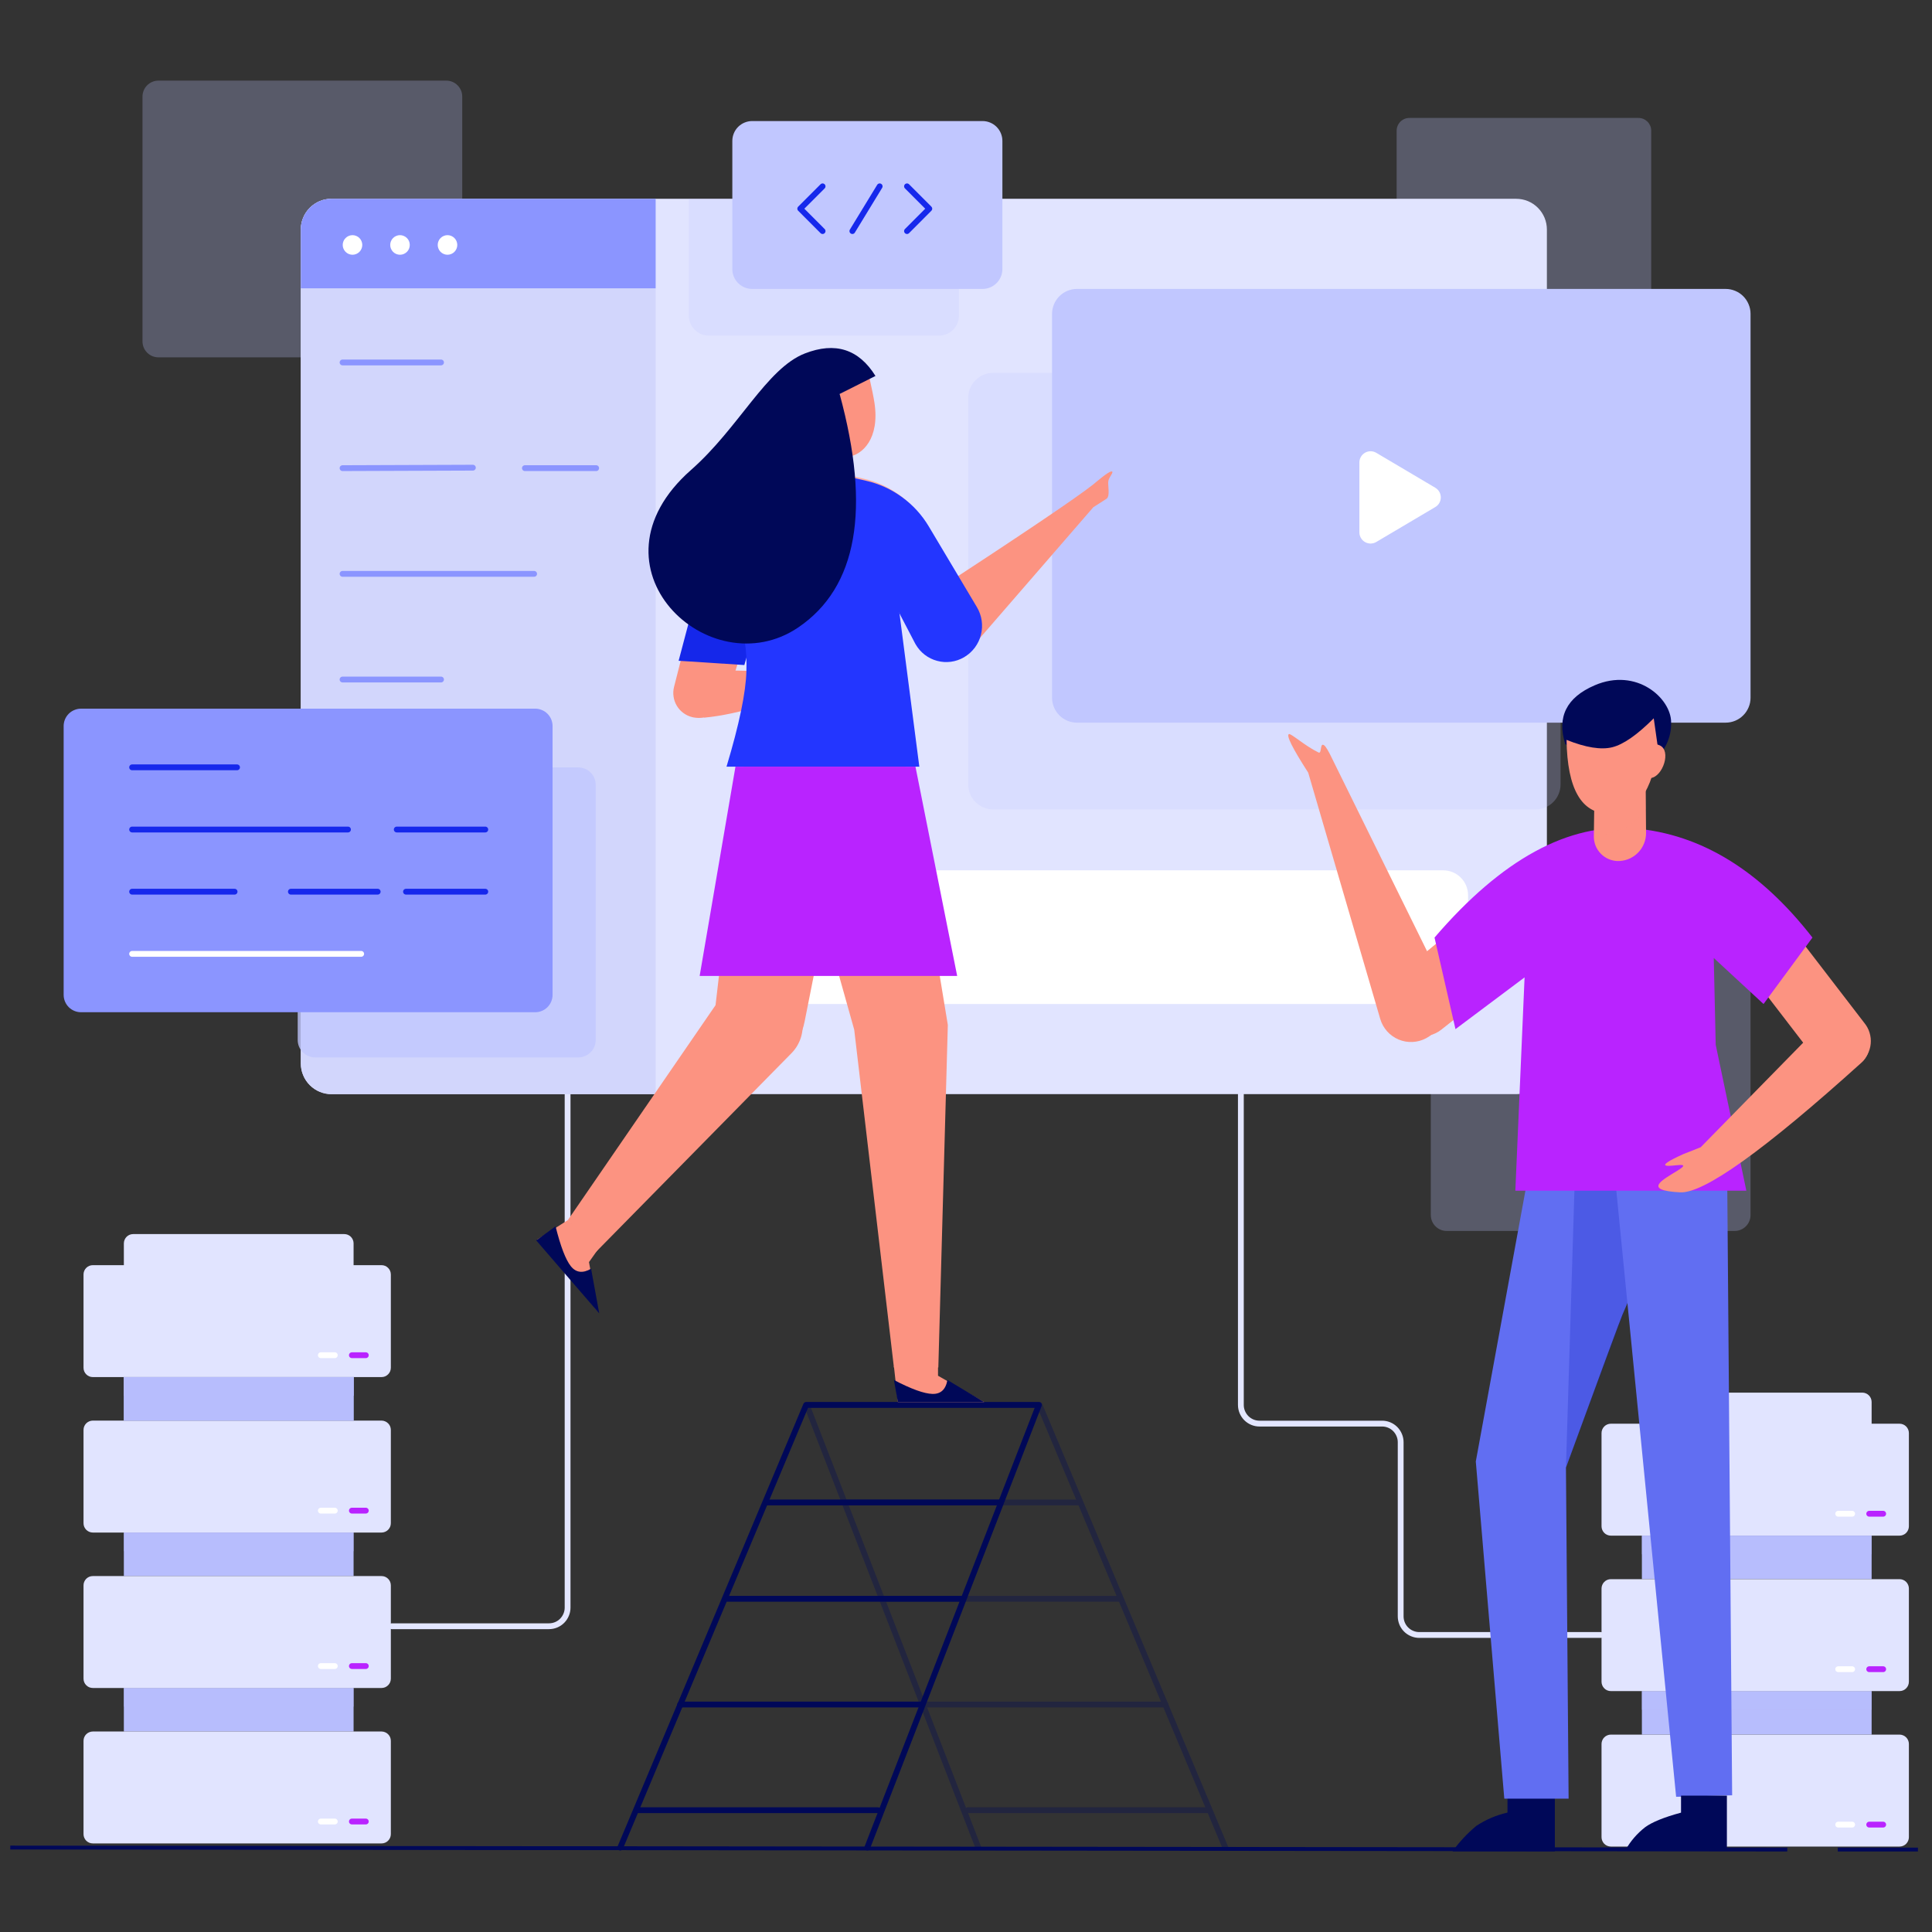 <?xml version="1.0" encoding="UTF-8"?>
<svg xmlns="http://www.w3.org/2000/svg" xmlns:xlink="http://www.w3.org/1999/xlink" width="270pt" height="270pt" viewBox="0 0 270 270" version="1.2">
<rect x="0" y="0" width="270" height="270" fill="#333333" stroke="none"/>
<defs>
<clipPath id="clip1">
  <path d="M 111 195 L 173 195 L 173 258.75 L 111 258.75 Z M 111 195 "/>
</clipPath>
<filter id="alpha" filterUnits="objectBoundingBox" x="0%" y="0%" width="100%" height="100%">
  <feColorMatrix type="matrix" in="SourceGraphic" values="0 0 0 0 1 0 0 0 0 1 0 0 0 0 1 0 0 0 1 0"/>
</filter>
<mask id="mask0">
  <g filter="url(#alpha)">
<rect x="0" y="0" width="270" height="270" style="fill:rgb(0%,0%,0%);fill-opacity:0.326;stroke:none;"/>
  </g>
</mask>
<clipPath id="clip3">
  <path d="M 1 0.602 L 61 0.602 L 61 63.75 L 1 63.75 Z M 1 0.602 "/>
</clipPath>
<clipPath id="clip2">
  <rect x="0" y="0" width="62" height="64"/>
</clipPath>
<g id="surface5" clip-path="url(#clip2)">
<g clip-path="url(#clip3)" clip-rule="nonzero">
<path style="fill:none;stroke-width:1.5;stroke-linecap:round;stroke-linejoin:round;stroke:rgb(0%,3.139%,34.509%);stroke-opacity:1;stroke-miterlimit:4;" d="M 322.49 462.329 L 274.481 348.201 L 214.34 348.201 L 258.675 462.329 " transform="matrix(0.541,0,0,0.542,-114.221,-187.383)"/>
</g>
<path style="fill:none;stroke-width:1.5;stroke-linecap:round;stroke-linejoin:round;stroke:rgb(0%,3.139%,34.509%);stroke-opacity:1;stroke-miterlimit:4;" d="M 284.578 373.344 L 224.466 373.344 " transform="matrix(0.541,0,0,0.542,-114.221,-187.383)"/>
<path style="fill:none;stroke-width:1.5;stroke-linecap:round;stroke-linejoin:round;stroke:rgb(0%,3.139%,34.509%);stroke-opacity:1;stroke-miterlimit:4;" d="M 294.999 398.192 L 234.086 398.192 " transform="matrix(0.541,0,0,0.542,-114.221,-187.383)"/>
<path style="fill:none;stroke-width:1.5;stroke-linecap:round;stroke-linejoin:round;stroke:rgb(0%,3.139%,34.509%);stroke-opacity:1;stroke-miterlimit:4;" d="M 307.023 425.439 L 244.717 425.439 " transform="matrix(0.541,0,0,0.542,-114.221,-187.383)"/>
<path style="fill:none;stroke-width:1.5;stroke-linecap:round;stroke-linejoin:round;stroke:rgb(0%,3.139%,34.509%);stroke-opacity:1;stroke-miterlimit:4;" d="M 318.246 452.694 L 255.94 452.694 " transform="matrix(0.541,0,0,0.542,-114.221,-187.383)"/>
</g>
<clipPath id="clip4">
  <path d="M 86 195 L 146 195 L 146 258.75 L 86 258.75 Z M 86 195 "/>
</clipPath>
<clipPath id="clip5">
  <path d="M 19 11.25 L 65 11.25 L 65 50 L 19 50 Z M 19 11.25 "/>
</clipPath>
<clipPath id="clip6">
  <path d="M 223 242 L 267 242 L 267 258.75 L 223 258.75 Z M 223 242 "/>
</clipPath>
<clipPath id="clip7">
  <path d="M 1.395 255 L 268.195 255 L 268.195 258.75 L 1.395 258.75 Z M 1.395 255 "/>
</clipPath>
<clipPath id="clip8">
  <path d="M 202 251 L 218 251 L 218 258.75 L 202 258.75 Z M 202 251 "/>
</clipPath>
<clipPath id="clip9">
  <path d="M 227 250 L 242 250 L 242 258.75 L 227 258.75 Z M 227 250 "/>
</clipPath>
</defs>
<g id="surface1">
<path style="fill:none;stroke-width:1.5;stroke-linecap:round;stroke-linejoin:round;stroke:rgb(89.02%,90.199%,100%);stroke-opacity:1;stroke-miterlimit:4;" d="M 326.495 268.044 L 326.495 348.201 C 326.495 348.842 326.618 349.455 326.863 350.046 C 327.109 350.629 327.455 351.148 327.902 351.602 C 328.357 352.056 328.877 352.402 329.461 352.647 C 330.053 352.892 330.667 353.015 331.302 353.015 L 362.964 353.015 C 363.606 353.015 364.219 353.13 364.804 353.375 C 365.396 353.62 365.915 353.966 366.37 354.42 C 366.818 354.874 367.164 355.393 367.409 355.984 C 367.655 356.567 367.777 357.18 367.777 357.821 L 367.777 402.71 C 367.777 403.344 367.9 403.957 368.138 404.548 C 368.384 405.139 368.73 405.658 369.185 406.112 C 369.632 406.559 370.152 406.904 370.744 407.149 C 371.336 407.394 371.949 407.517 372.584 407.517 L 419.474 407.517 " transform="matrix(0.541,0,0,0.542,-3.221,7.617)"/>
<path style="fill:none;stroke-width:1.5;stroke-linecap:round;stroke-linejoin:round;stroke:rgb(89.02%,90.199%,100%);stroke-opacity:1;stroke-miterlimit:4;" d="M 107.164 405.261 L 147.761 405.261 C 148.404 405.261 149.017 405.139 149.602 404.901 C 150.193 404.656 150.713 404.31 151.168 403.856 C 151.615 403.402 151.962 402.883 152.207 402.292 C 152.452 401.709 152.575 401.096 152.575 400.455 L 152.575 266.17 " transform="matrix(0.541,0,0,0.542,-3.221,7.617)"/>
<g clip-path="url(#clip1)" clip-rule="nonzero">
<use xlink:href="#surface5" transform="matrix(1,0,0,1,111,195)" mask="url(#mask0)"/>
</g>
<g clip-path="url(#clip4)" clip-rule="nonzero">
<path style="fill:none;stroke-width:1.5;stroke-linecap:round;stroke-linejoin:round;stroke:rgb(0%,3.139%,34.509%);stroke-opacity:1;stroke-miterlimit:4;" d="M 166.179 462.329 L 214.188 348.201 L 274.329 348.201 L 229.994 462.329 " transform="matrix(0.541,0,0,0.542,-3.221,7.617)"/>
</g>
<path style="fill:none;stroke-width:1.5;stroke-linecap:round;stroke-linejoin:round;stroke:rgb(0%,3.139%,34.509%);stroke-opacity:1;stroke-miterlimit:4;" d="M 204.091 373.344 L 264.203 373.344 " transform="matrix(0.541,0,0,0.542,-3.221,7.617)"/>
<path style="fill:none;stroke-width:1.5;stroke-linecap:round;stroke-linejoin:round;stroke:rgb(0%,3.139%,34.509%);stroke-opacity:1;stroke-miterlimit:4;" d="M 193.67 398.192 L 254.583 398.192 " transform="matrix(0.541,0,0,0.542,-3.221,7.617)"/>
<path style="fill:none;stroke-width:1.5;stroke-linecap:round;stroke-linejoin:round;stroke:rgb(0%,3.139%,34.509%);stroke-opacity:1;stroke-miterlimit:4;" d="M 181.646 425.439 L 243.952 425.439 " transform="matrix(0.541,0,0,0.542,-3.221,7.617)"/>
<path style="fill:none;stroke-width:1.5;stroke-linecap:round;stroke-linejoin:round;stroke:rgb(0%,3.139%,34.509%);stroke-opacity:1;stroke-miterlimit:4;" d="M 170.43 452.694 L 232.729 452.694 " transform="matrix(0.541,0,0,0.542,-3.221,7.617)"/>
<g clip-path="url(#clip5)" clip-rule="nonzero">
<path style=" stroke:none;fill-rule:nonzero;fill:rgb(75.69%,78.04%,100%);fill-opacity:0.267;" d="M 22.141 11.27 L 62.371 11.27 C 62.668 11.27 62.953 11.324 63.223 11.438 C 63.496 11.551 63.738 11.715 63.945 11.922 C 64.156 12.133 64.316 12.371 64.43 12.645 C 64.543 12.918 64.598 13.203 64.598 13.5 L 64.598 47.707 C 64.598 48.004 64.543 48.289 64.43 48.562 C 64.316 48.836 64.156 49.074 63.945 49.285 C 63.738 49.496 63.496 49.656 63.223 49.77 C 62.953 49.883 62.668 49.938 62.371 49.938 L 22.141 49.938 C 21.844 49.938 21.562 49.883 21.289 49.77 C 21.016 49.656 20.773 49.496 20.566 49.285 C 20.355 49.074 20.195 48.836 20.082 48.562 C 19.969 48.289 19.914 48.004 19.914 47.707 L 19.914 13.5 C 19.914 13.203 19.969 12.918 20.082 12.645 C 20.195 12.371 20.355 12.133 20.566 11.922 C 20.773 11.715 21.016 11.551 21.289 11.438 C 21.562 11.324 21.844 11.27 22.141 11.27 Z M 22.141 11.27 "/>
</g>
<path style=" stroke:none;fill-rule:nonzero;fill:rgb(75.69%,78.04%,100%);fill-opacity:0.267;" d="M 196.965 16.484 L 228.977 16.484 C 229.215 16.484 229.441 16.527 229.66 16.617 C 229.879 16.711 230.07 16.84 230.238 17.004 C 230.402 17.172 230.531 17.367 230.625 17.586 C 230.715 17.801 230.758 18.031 230.758 18.266 L 230.758 45.547 C 230.758 45.785 230.715 46.012 230.625 46.23 C 230.531 46.449 230.402 46.641 230.238 46.809 C 230.07 46.977 229.879 47.105 229.66 47.195 C 229.441 47.285 229.215 47.332 228.977 47.332 L 196.965 47.332 C 196.73 47.332 196.5 47.285 196.285 47.195 C 196.066 47.105 195.871 46.977 195.707 46.809 C 195.539 46.641 195.41 46.449 195.32 46.23 C 195.23 46.012 195.184 45.785 195.184 45.547 L 195.184 18.266 C 195.184 18.031 195.23 17.801 195.32 17.586 C 195.41 17.367 195.539 17.172 195.707 17.004 C 195.871 16.84 196.066 16.711 196.285 16.617 C 196.5 16.527 196.73 16.484 196.965 16.484 Z M 196.965 16.484 "/>
<path style=" stroke:none;fill-rule:nonzero;fill:rgb(75.69%,78.04%,100%);fill-opacity:0.267;" d="M 202.184 133.359 L 242.414 133.359 C 242.711 133.359 242.996 133.418 243.266 133.531 C 243.539 133.645 243.781 133.805 243.988 134.012 C 244.199 134.223 244.359 134.465 244.473 134.738 C 244.586 135.008 244.641 135.293 244.641 135.59 L 244.641 169.801 C 244.641 170.094 244.586 170.379 244.473 170.652 C 244.359 170.926 244.199 171.168 243.988 171.375 C 243.781 171.586 243.539 171.746 243.266 171.859 C 242.996 171.973 242.711 172.027 242.414 172.027 L 202.184 172.027 C 201.887 172.027 201.602 171.973 201.332 171.859 C 201.059 171.746 200.816 171.586 200.609 171.375 C 200.398 171.168 200.238 170.926 200.125 170.652 C 200.012 170.379 199.957 170.094 199.957 169.801 L 199.957 135.59 C 199.957 135.293 200.012 135.008 200.125 134.738 C 200.238 134.465 200.398 134.223 200.609 134.012 C 200.816 133.805 201.059 133.645 201.332 133.531 C 201.602 133.418 201.887 133.359 202.184 133.359 Z M 202.184 133.359 "/>
<path style=" stroke:none;fill-rule:nonzero;fill:rgb(88.239%,89.409%,100%);fill-opacity:1;" d="M 46.332 27.781 L 211.887 27.781 C 212.168 27.781 212.449 27.809 212.727 27.863 C 213 27.918 213.27 28 213.531 28.105 C 213.789 28.215 214.039 28.348 214.273 28.504 C 214.508 28.66 214.723 28.84 214.922 29.039 C 215.121 29.238 215.301 29.457 215.457 29.691 C 215.613 29.926 215.746 30.176 215.855 30.434 C 215.961 30.695 216.043 30.965 216.098 31.242 C 216.152 31.52 216.18 31.797 216.18 32.082 L 216.18 148.609 C 216.18 148.895 216.152 149.172 216.098 149.449 C 216.043 149.727 215.961 149.996 215.855 150.258 C 215.746 150.516 215.613 150.766 215.457 151 C 215.301 151.234 215.121 151.453 214.922 151.652 C 214.723 151.852 214.508 152.031 214.273 152.188 C 214.039 152.344 213.789 152.477 213.531 152.586 C 213.27 152.691 213 152.773 212.723 152.828 C 212.449 152.883 212.168 152.91 211.887 152.91 L 46.332 152.91 C 46.051 152.91 45.773 152.883 45.496 152.828 C 45.219 152.773 44.949 152.691 44.691 152.586 C 44.43 152.477 44.184 152.344 43.949 152.188 C 43.715 152.031 43.496 151.852 43.297 151.652 C 43.098 151.453 42.918 151.234 42.762 151 C 42.605 150.766 42.473 150.516 42.367 150.258 C 42.258 149.996 42.176 149.727 42.121 149.449 C 42.066 149.172 42.039 148.895 42.039 148.609 L 42.039 32.082 C 42.039 31.797 42.066 31.52 42.121 31.242 C 42.176 30.965 42.258 30.695 42.367 30.434 C 42.473 30.176 42.605 29.926 42.762 29.691 C 42.918 29.457 43.098 29.238 43.297 29.039 C 43.496 28.84 43.715 28.66 43.949 28.504 C 44.184 28.348 44.43 28.215 44.691 28.105 C 44.949 28 45.219 27.918 45.496 27.863 C 45.773 27.809 46.051 27.781 46.332 27.781 Z M 46.332 27.781 "/>
<path style=" stroke:none;fill-rule:evenodd;fill:rgb(100%,100%,100%);fill-opacity:1;" d="M 104.512 121.629 L 201.691 121.629 C 202.152 121.629 202.594 121.715 203.02 121.895 C 203.445 122.07 203.82 122.32 204.145 122.648 C 204.473 122.973 204.723 123.348 204.898 123.773 C 205.074 124.199 205.164 124.645 205.164 125.105 L 205.164 136.836 C 205.164 137.297 205.074 137.738 204.898 138.164 C 204.723 138.59 204.473 138.969 204.145 139.293 C 203.82 139.621 203.445 139.871 203.02 140.047 C 202.594 140.223 202.152 140.312 201.691 140.312 L 104.512 140.312 C 104.051 140.312 103.609 140.223 103.184 140.047 C 102.758 139.871 102.383 139.621 102.059 139.293 C 101.73 138.969 101.48 138.59 101.305 138.164 C 101.129 137.738 101.043 137.297 101.043 136.836 L 101.043 125.105 C 101.043 124.645 101.129 124.199 101.305 123.773 C 101.48 123.348 101.73 122.973 102.059 122.648 C 102.383 122.32 102.758 122.07 103.184 121.895 C 103.609 121.715 104.051 121.629 104.512 121.629 Z M 104.512 121.629 "/>
<path style=" stroke:none;fill-rule:evenodd;fill:rgb(82.349%,83.919%,98.819%);fill-opacity:1;" d="M 46.336 27.781 L 91.625 27.781 L 91.625 152.91 L 46.336 152.91 C 46.051 152.91 45.773 152.883 45.496 152.828 C 45.219 152.773 44.949 152.691 44.691 152.582 C 44.43 152.477 44.184 152.344 43.949 152.188 C 43.715 152.031 43.496 151.852 43.297 151.652 C 43.098 151.453 42.918 151.234 42.762 151 C 42.605 150.766 42.473 150.516 42.367 150.258 C 42.258 149.996 42.176 149.727 42.121 149.449 C 42.066 149.172 42.039 148.891 42.039 148.609 L 42.039 32.082 C 42.039 31.797 42.066 31.52 42.121 31.242 C 42.176 30.965 42.258 30.695 42.367 30.434 C 42.473 30.176 42.605 29.926 42.762 29.691 C 42.918 29.457 43.098 29.238 43.297 29.039 C 43.496 28.84 43.715 28.66 43.949 28.504 C 44.184 28.348 44.43 28.215 44.691 28.105 C 44.949 28 45.219 27.918 45.496 27.863 C 45.773 27.809 46.051 27.781 46.336 27.781 Z M 46.336 27.781 "/>
<path style="fill:none;stroke-width:1.5;stroke-linecap:round;stroke-linejoin:miter;stroke:rgb(54.509%,58.429%,100%);stroke-opacity:1;stroke-miterlimit:4;" d="M 94.441 79.401 L 119.881 79.401 " transform="matrix(0.541,0,0,0.542,-3.221,7.617)"/>
<path style="fill:none;stroke-width:1.5;stroke-linecap:round;stroke-linejoin:miter;stroke:rgb(54.509%,58.429%,100%);stroke-opacity:1;stroke-miterlimit:4;" d="M 94.441 106.655 L 128.109 106.533 M 141.547 106.655 L 159.958 106.655 " transform="matrix(0.541,0,0,0.542,-3.221,7.617)"/>
<path style="fill:none;stroke-width:1.5;stroke-linecap:round;stroke-linejoin:miter;stroke:rgb(54.509%,58.429%,100%);stroke-opacity:1;stroke-miterlimit:4;" d="M 94.441 133.91 L 143.929 133.91 " transform="matrix(0.541,0,0,0.542,-3.221,7.617)"/>
<path style="fill:none;stroke-width:1.5;stroke-linecap:round;stroke-linejoin:miter;stroke:rgb(54.509%,58.429%,100%);stroke-opacity:1;stroke-miterlimit:4;" d="M 94.441 161.158 L 119.881 161.158 " transform="matrix(0.541,0,0,0.542,-3.221,7.617)"/>
<path style=" stroke:none;fill-rule:evenodd;fill:rgb(54.509%,58.429%,100%);fill-opacity:1;" d="M 46.336 27.781 L 91.625 27.781 L 91.625 40.293 L 42.039 40.293 L 42.039 32.082 C 42.039 31.797 42.066 31.52 42.121 31.242 C 42.176 30.965 42.258 30.695 42.367 30.434 C 42.473 30.176 42.605 29.926 42.762 29.691 C 42.918 29.457 43.098 29.238 43.297 29.039 C 43.496 28.84 43.715 28.66 43.949 28.504 C 44.184 28.348 44.43 28.215 44.691 28.105 C 44.949 28 45.219 27.918 45.496 27.863 C 45.773 27.809 46.051 27.781 46.336 27.781 Z M 46.336 27.781 "/>
<path style=" stroke:none;fill-rule:nonzero;fill:rgb(100%,100%,100%);fill-opacity:1;" d="M 50.629 34.23 C 50.629 34.414 50.594 34.59 50.523 34.754 C 50.457 34.922 50.355 35.07 50.23 35.199 C 50.102 35.328 49.953 35.426 49.785 35.496 C 49.617 35.566 49.445 35.602 49.262 35.602 C 49.082 35.602 48.906 35.566 48.738 35.496 C 48.57 35.426 48.426 35.328 48.297 35.199 C 48.168 35.07 48.07 34.922 48 34.754 C 47.93 34.59 47.895 34.414 47.895 34.23 C 47.895 34.051 47.93 33.875 48 33.707 C 48.07 33.539 48.168 33.391 48.297 33.266 C 48.426 33.137 48.57 33.035 48.738 32.969 C 48.906 32.898 49.082 32.863 49.262 32.863 C 49.445 32.863 49.617 32.898 49.785 32.969 C 49.953 33.035 50.102 33.137 50.23 33.266 C 50.355 33.391 50.457 33.539 50.523 33.707 C 50.594 33.875 50.629 34.051 50.629 34.23 Z M 50.629 34.23 "/>
<path style=" stroke:none;fill-rule:nonzero;fill:rgb(100%,100%,100%);fill-opacity:1;" d="M 57.266 34.23 C 57.266 34.414 57.23 34.59 57.164 34.754 C 57.094 34.922 56.996 35.07 56.867 35.199 C 56.738 35.328 56.59 35.426 56.422 35.496 C 56.254 35.566 56.082 35.602 55.898 35.602 C 55.719 35.602 55.543 35.566 55.379 35.496 C 55.211 35.426 55.062 35.328 54.934 35.199 C 54.805 35.07 54.707 34.922 54.637 34.754 C 54.566 34.59 54.535 34.414 54.535 34.23 C 54.535 34.051 54.566 33.875 54.637 33.707 C 54.707 33.539 54.805 33.391 54.934 33.266 C 55.062 33.137 55.211 33.035 55.379 32.969 C 55.543 32.898 55.719 32.863 55.898 32.863 C 56.082 32.863 56.254 32.898 56.422 32.969 C 56.59 33.035 56.738 33.137 56.867 33.266 C 56.996 33.391 57.094 33.539 57.164 33.707 C 57.23 33.875 57.266 34.051 57.266 34.23 Z M 57.266 34.23 "/>
<path style=" stroke:none;fill-rule:nonzero;fill:rgb(100%,100%,100%);fill-opacity:1;" d="M 63.906 34.23 C 63.906 34.414 63.871 34.59 63.801 34.754 C 63.73 34.922 63.633 35.07 63.504 35.199 C 63.375 35.328 63.227 35.426 63.062 35.496 C 62.895 35.566 62.719 35.602 62.539 35.602 C 62.355 35.602 62.184 35.566 62.016 35.496 C 61.848 35.426 61.699 35.328 61.57 35.199 C 61.445 35.07 61.344 34.922 61.277 34.754 C 61.207 34.59 61.172 34.414 61.172 34.23 C 61.172 34.051 61.207 33.875 61.277 33.707 C 61.344 33.539 61.445 33.391 61.57 33.266 C 61.699 33.137 61.848 33.035 62.016 32.969 C 62.184 32.898 62.355 32.863 62.539 32.863 C 62.719 32.863 62.895 32.898 63.062 32.969 C 63.227 33.035 63.375 33.137 63.504 33.266 C 63.633 33.391 63.73 33.539 63.801 33.707 C 63.871 33.875 63.906 34.051 63.906 34.23 Z M 63.906 34.23 "/>
<path style=" stroke:none;fill-rule:evenodd;fill:rgb(75.69%,78.04%,100%);fill-opacity:0.243;" d="M 138.793 52.109 L 214.613 52.109 C 215.074 52.109 215.516 52.199 215.941 52.375 C 216.371 52.555 216.746 52.805 217.07 53.133 C 217.398 53.457 217.648 53.836 217.824 54.262 C 218.004 54.688 218.09 55.133 218.09 55.594 L 218.09 109.629 C 218.09 110.09 218.004 110.535 217.824 110.961 C 217.648 111.387 217.398 111.766 217.07 112.094 C 216.746 112.418 216.371 112.672 215.941 112.848 C 215.516 113.023 215.074 113.113 214.613 113.113 L 138.793 113.113 C 138.332 113.113 137.887 113.023 137.461 112.848 C 137.035 112.672 136.66 112.418 136.332 112.094 C 136.008 111.766 135.754 111.387 135.578 110.961 C 135.402 110.535 135.312 110.09 135.312 109.629 L 135.312 55.594 C 135.312 55.133 135.402 54.688 135.578 54.262 C 135.754 53.836 136.008 53.457 136.332 53.133 C 136.66 52.805 137.035 52.555 137.461 52.375 C 137.887 52.199 138.332 52.109 138.793 52.109 Z M 138.793 52.109 "/>
<path style=" stroke:none;fill-rule:nonzero;fill:rgb(75.69%,78.04%,100%);fill-opacity:1;" d="M 150.508 40.379 L 241.164 40.379 C 241.625 40.379 242.066 40.469 242.492 40.645 C 242.922 40.82 243.297 41.074 243.621 41.398 C 243.949 41.727 244.199 42.105 244.375 42.531 C 244.555 42.957 244.641 43.402 244.641 43.863 L 244.641 97.508 C 244.641 97.969 244.555 98.414 244.375 98.84 C 244.199 99.266 243.949 99.645 243.621 99.969 C 243.297 100.297 242.922 100.547 242.492 100.727 C 242.066 100.902 241.625 100.992 241.164 100.992 L 150.508 100.992 C 150.047 100.992 149.602 100.902 149.176 100.727 C 148.75 100.547 148.375 100.297 148.047 99.969 C 147.723 99.645 147.469 99.266 147.293 98.84 C 147.117 98.414 147.027 97.969 147.027 97.508 L 147.027 43.863 C 147.027 43.402 147.117 42.957 147.293 42.531 C 147.469 42.105 147.723 41.727 148.047 41.398 C 148.375 41.074 148.75 40.82 149.176 40.645 C 149.602 40.469 150.047 40.379 150.508 40.379 Z M 150.508 40.379 "/>
<path style=" stroke:none;fill-rule:evenodd;fill:rgb(100%,100%,100%);fill-opacity:1;" d="M 189.977 64.629 L 189.977 74.395 C 189.977 74.676 190.047 74.938 190.188 75.18 C 190.328 75.426 190.523 75.617 190.766 75.754 C 191.008 75.895 191.27 75.961 191.551 75.961 C 191.832 75.957 192.094 75.887 192.336 75.742 L 200.586 70.859 C 200.703 70.789 200.809 70.707 200.906 70.609 C 201 70.512 201.082 70.406 201.148 70.289 C 201.215 70.168 201.27 70.043 201.301 69.914 C 201.336 69.781 201.355 69.648 201.355 69.512 C 201.355 69.375 201.336 69.242 201.301 69.109 C 201.27 68.98 201.215 68.855 201.148 68.738 C 201.082 68.617 201 68.512 200.906 68.414 C 200.809 68.316 200.703 68.234 200.586 68.164 L 192.336 63.281 C 192.094 63.137 191.832 63.066 191.551 63.062 C 191.27 63.062 191.008 63.129 190.766 63.27 C 190.523 63.41 190.328 63.602 190.188 63.844 C 190.047 64.086 189.977 64.348 189.977 64.629 Z M 189.977 64.629 "/>
<path style=" stroke:none;fill-rule:evenodd;fill:rgb(75.69%,78.04%,100%);fill-opacity:0.243;" d="M 96.27 27.781 L 134.012 27.781 L 134.012 44.117 C 134.012 44.484 133.941 44.84 133.801 45.18 C 133.66 45.52 133.461 45.82 133.199 46.082 C 132.938 46.344 132.641 46.543 132.297 46.684 C 131.957 46.828 131.605 46.898 131.234 46.898 L 99.047 46.898 C 98.676 46.898 98.324 46.828 97.984 46.684 C 97.645 46.543 97.344 46.344 97.082 46.082 C 96.82 45.82 96.621 45.52 96.48 45.18 C 96.34 44.84 96.27 44.484 96.27 44.117 Z M 96.27 27.781 "/>
<path style=" stroke:none;fill-rule:nonzero;fill:rgb(75.69%,78.04%,100%);fill-opacity:1;" d="M 105.121 16.918 L 137.309 16.918 C 137.68 16.918 138.031 16.988 138.371 17.129 C 138.711 17.27 139.012 17.473 139.273 17.73 C 139.535 17.992 139.734 18.293 139.875 18.633 C 140.016 18.977 140.086 19.328 140.086 19.699 L 140.086 37.598 C 140.086 37.969 140.016 38.324 139.875 38.664 C 139.734 39.004 139.535 39.305 139.273 39.566 C 139.012 39.824 138.711 40.027 138.371 40.168 C 138.031 40.309 137.68 40.379 137.309 40.379 L 105.121 40.379 C 104.75 40.379 104.398 40.309 104.059 40.168 C 103.715 40.027 103.418 39.824 103.156 39.566 C 102.895 39.305 102.695 39.004 102.555 38.664 C 102.414 38.324 102.344 37.969 102.344 37.598 L 102.344 19.699 C 102.344 19.328 102.414 18.977 102.555 18.633 C 102.695 18.293 102.895 17.992 103.156 17.73 C 103.418 17.473 103.715 17.27 104.059 17.129 C 104.398 16.988 104.75 16.918 105.121 16.918 Z M 105.121 16.918 "/>
<path style="fill:none;stroke-width:1.5;stroke-linecap:round;stroke-linejoin:round;stroke:rgb(8.629%,15.689%,92.549%);stroke-opacity:1;stroke-miterlimit:4;" d="M 218.446 33.993 L 212.673 39.758 L 218.446 45.53 " transform="matrix(0.541,0,0,0.542,-3.221,7.617)"/>
<path style="fill:none;stroke-width:1.5;stroke-linecap:round;stroke-linejoin:round;stroke:rgb(8.629%,15.689%,92.549%);stroke-opacity:1;stroke-miterlimit:4;" d="M 240.25 33.993 L 246.016 39.758 L 240.25 45.53 " transform="matrix(0.541,0,0,0.542,-3.221,7.617)"/>
<path style="fill:none;stroke-width:1.5;stroke-linecap:round;stroke-linejoin:round;stroke:rgb(8.629%,15.689%,92.549%);stroke-opacity:1;stroke-miterlimit:4;" d="M 233.191 33.993 L 226.14 45.53 " transform="matrix(0.541,0,0,0.542,-3.221,7.617)"/>
<path style=" stroke:none;fill-rule:evenodd;fill:rgb(75.69%,78.04%,100%);fill-opacity:0.788;" d="M 80.82 107.246 L 44.039 107.246 C 43.719 107.246 43.406 107.309 43.109 107.434 C 42.809 107.555 42.547 107.734 42.32 107.961 C 42.09 108.191 41.914 108.453 41.789 108.754 C 41.668 109.051 41.605 109.363 41.605 109.688 L 41.605 145.336 C 41.605 145.66 41.668 145.973 41.789 146.27 C 41.914 146.57 42.09 146.832 42.32 147.062 C 42.547 147.289 42.809 147.465 43.109 147.59 C 43.406 147.715 43.719 147.777 44.039 147.777 L 80.82 147.777 C 81.141 147.777 81.453 147.715 81.75 147.59 C 82.051 147.465 82.312 147.289 82.539 147.062 C 82.77 146.832 82.945 146.57 83.07 146.27 C 83.191 145.973 83.254 145.66 83.254 145.336 L 83.254 109.688 C 83.254 109.363 83.191 109.051 83.07 108.754 C 82.945 108.453 82.77 108.191 82.539 107.961 C 82.312 107.734 82.047 107.555 81.75 107.434 C 81.453 107.309 81.141 107.246 80.82 107.246 Z M 80.82 107.246 "/>
<path style=" stroke:none;fill-rule:nonzero;fill:rgb(54.509%,58.429%,100%);fill-opacity:1;" d="M 11.328 99.035 L 74.789 99.035 C 75.113 99.035 75.422 99.098 75.719 99.223 C 76.02 99.344 76.281 99.52 76.512 99.75 C 76.738 99.977 76.914 100.242 77.039 100.539 C 77.16 100.84 77.223 101.152 77.223 101.473 L 77.223 139.023 C 77.223 139.348 77.16 139.66 77.039 139.957 C 76.914 140.258 76.738 140.52 76.512 140.75 C 76.281 140.977 76.02 141.152 75.719 141.277 C 75.422 141.402 75.113 141.461 74.789 141.461 L 11.328 141.461 C 11.008 141.461 10.695 141.402 10.398 141.277 C 10.098 141.152 9.836 140.977 9.605 140.75 C 9.379 140.52 9.203 140.258 9.078 139.957 C 8.957 139.66 8.895 139.348 8.895 139.023 L 8.895 101.473 C 8.895 101.152 8.957 100.84 9.078 100.539 C 9.203 100.242 9.379 99.977 9.605 99.75 C 9.836 99.52 10.098 99.344 10.398 99.223 C 10.695 99.098 11.008 99.035 11.328 99.035 Z M 11.328 99.035 "/>
<path style="fill:none;stroke-width:1.5;stroke-linecap:round;stroke-linejoin:round;stroke:rgb(8.629%,15.689%,92.549%);stroke-opacity:1;stroke-miterlimit:4;" d="M 40.081 183.8 L 67.188 183.8 " transform="matrix(0.541,0,0,0.542,-3.221,7.617)"/>
<path style="fill:none;stroke-width:1.5;stroke-linecap:round;stroke-linejoin:round;stroke:rgb(8.629%,15.689%,92.549%);stroke-opacity:1;stroke-miterlimit:4;" d="M 40.081 199.835 L 95.848 199.835 M 108.442 199.835 L 131.313 199.835 " transform="matrix(0.541,0,0,0.542,-3.221,7.617)"/>
<path style="fill:none;stroke-width:1.5;stroke-linecap:round;stroke-linejoin:round;stroke:rgb(8.629%,15.689%,92.549%);stroke-opacity:1;stroke-miterlimit:4;" d="M 40.081 215.862 L 66.553 215.862 M 81.096 215.862 L 103.52 215.862 M 110.831 215.862 L 131.313 215.862 " transform="matrix(0.541,0,0,0.542,-3.221,7.617)"/>
<path style="fill:none;stroke-width:1.5;stroke-linecap:round;stroke-linejoin:round;stroke:rgb(100%,100%,100%);stroke-opacity:1;stroke-miterlimit:4;" d="M 40.081 231.896 L 99.254 231.896 " transform="matrix(0.541,0,0,0.542,-3.221,7.617)"/>
<path style=" stroke:none;fill-rule:nonzero;fill:rgb(88.239%,89.409%,100%);fill-opacity:1;" d="M 225.117 198.965 L 265.465 198.965 C 265.637 198.965 265.805 199 265.965 199.066 C 266.125 199.133 266.266 199.227 266.387 199.348 C 266.508 199.473 266.602 199.613 266.668 199.77 C 266.734 199.93 266.77 200.098 266.77 200.27 L 266.77 213.305 C 266.77 213.477 266.734 213.645 266.668 213.805 C 266.602 213.965 266.508 214.105 266.387 214.227 C 266.266 214.348 266.125 214.441 265.965 214.508 C 265.805 214.574 265.637 214.609 265.465 214.609 L 225.117 214.609 C 224.945 214.609 224.781 214.574 224.621 214.508 C 224.461 214.441 224.32 214.348 224.199 214.227 C 224.078 214.105 223.984 213.965 223.918 213.805 C 223.852 213.645 223.816 213.477 223.816 213.305 L 223.816 200.27 C 223.816 200.098 223.852 199.93 223.918 199.77 C 223.984 199.613 224.078 199.473 224.199 199.348 C 224.32 199.227 224.461 199.133 224.621 199.066 C 224.781 199 224.945 198.965 225.117 198.965 Z M 225.117 198.965 "/>
<path style=" stroke:none;fill-rule:nonzero;fill:rgb(88.239%,89.409%,100%);fill-opacity:1;" d="M 230.758 194.621 L 260.258 194.621 C 260.434 194.621 260.598 194.656 260.758 194.723 C 260.918 194.789 261.059 194.883 261.18 195.004 C 261.301 195.125 261.395 195.266 261.461 195.426 C 261.527 195.586 261.562 195.754 261.562 195.926 L 261.562 208.961 C 261.562 209.133 261.527 209.301 261.461 209.457 C 261.395 209.617 261.301 209.758 261.18 209.883 C 261.059 210.004 260.918 210.098 260.758 210.164 C 260.598 210.23 260.434 210.262 260.258 210.262 L 230.758 210.262 C 230.586 210.262 230.422 210.23 230.262 210.164 C 230.102 210.098 229.961 210.004 229.84 209.883 C 229.715 209.758 229.621 209.617 229.555 209.457 C 229.488 209.301 229.457 209.133 229.457 208.961 L 229.457 195.926 C 229.457 195.754 229.488 195.586 229.555 195.426 C 229.621 195.266 229.715 195.125 229.84 195.004 C 229.961 194.883 230.102 194.789 230.262 194.723 C 230.422 194.656 230.586 194.621 230.758 194.621 Z M 230.758 194.621 "/>
<path style="fill:none;stroke-width:1.5;stroke-linecap:round;stroke-linejoin:miter;stroke:rgb(72.549%,13.73%,100%);stroke-opacity:1;stroke-miterlimit:4;" d="M 488.81 376.255 L 492.419 376.255 " transform="matrix(0.541,0,0,0.542,-3.221,7.617)"/>
<path style="fill:none;stroke-width:1.5;stroke-linecap:round;stroke-linejoin:miter;stroke:rgb(100%,100%,100%);stroke-opacity:1;stroke-miterlimit:4;" d="M 480.799 376.255 L 484.4 376.255 " transform="matrix(0.541,0,0,0.542,-3.221,7.617)"/>
<path style=" stroke:none;fill-rule:nonzero;fill:rgb(71.759%,74.12%,99.219%);fill-opacity:1;" d="M 229.457 214.609 L 261.562 214.609 L 261.562 220.691 L 229.457 220.691 Z M 229.457 214.609 "/>
<path style=" stroke:none;fill-rule:nonzero;fill:rgb(71.759%,74.12%,99.219%);fill-opacity:0.616;" d="M 229.457 214.609 L 261.562 214.609 L 261.562 217.215 L 229.457 217.215 Z M 229.457 214.609 "/>
<path style=" stroke:none;fill-rule:nonzero;fill:rgb(71.759%,74.12%,99.219%);fill-opacity:1;" d="M 229.457 236.332 L 261.562 236.332 L 261.562 242.414 L 229.457 242.414 Z M 229.457 236.332 "/>
<path style=" stroke:none;fill-rule:nonzero;fill:rgb(71.759%,74.12%,99.219%);fill-opacity:0.616;" d="M 229.457 236.332 L 261.562 236.332 L 261.562 238.938 L 229.457 238.938 Z M 229.457 236.332 "/>
<path style=" stroke:none;fill-rule:nonzero;fill:rgb(88.239%,89.409%,100%);fill-opacity:1;" d="M 225.117 220.691 L 265.465 220.691 C 265.637 220.691 265.805 220.723 265.965 220.789 C 266.125 220.855 266.266 220.949 266.387 221.074 C 266.508 221.195 266.602 221.336 266.668 221.496 C 266.734 221.656 266.77 221.82 266.77 221.996 L 266.77 235.027 C 266.77 235.203 266.734 235.367 266.668 235.527 C 266.602 235.688 266.508 235.828 266.387 235.949 C 266.266 236.074 266.125 236.168 265.965 236.234 C 265.805 236.301 265.637 236.332 265.465 236.332 L 225.117 236.332 C 224.945 236.332 224.781 236.301 224.621 236.234 C 224.461 236.168 224.32 236.074 224.199 235.949 C 224.078 235.828 223.984 235.688 223.918 235.527 C 223.852 235.367 223.816 235.203 223.816 235.027 L 223.816 221.996 C 223.816 221.82 223.852 221.656 223.918 221.496 C 223.984 221.336 224.078 221.195 224.199 221.074 C 224.32 220.949 224.461 220.855 224.621 220.789 C 224.781 220.723 224.945 220.691 225.117 220.691 Z M 225.117 220.691 "/>
<path style="fill:none;stroke-width:1.5;stroke-linecap:round;stroke-linejoin:miter;stroke:rgb(72.549%,13.73%,100%);stroke-opacity:1;stroke-miterlimit:4;" d="M 488.81 416.338 L 492.419 416.338 " transform="matrix(0.541,0,0,0.542,-3.221,7.617)"/>
<path style="fill:none;stroke-width:1.5;stroke-linecap:round;stroke-linejoin:miter;stroke:rgb(100%,100%,100%);stroke-opacity:1;stroke-miterlimit:4;" d="M 480.799 416.338 L 484.4 416.338 " transform="matrix(0.541,0,0,0.542,-3.221,7.617)"/>
<g clip-path="url(#clip6)" clip-rule="nonzero">
<path style=" stroke:none;fill-rule:nonzero;fill:rgb(88.239%,89.409%,100%);fill-opacity:1;" d="M 225.117 242.414 L 265.465 242.414 C 265.637 242.414 265.805 242.449 265.965 242.516 C 266.125 242.582 266.266 242.676 266.387 242.797 C 266.508 242.918 266.602 243.059 266.668 243.219 C 266.734 243.379 266.77 243.547 266.77 243.719 L 266.77 256.754 C 266.77 256.926 266.734 257.094 266.668 257.25 C 266.602 257.41 266.508 257.551 266.387 257.676 C 266.266 257.797 266.125 257.891 265.965 257.957 C 265.805 258.023 265.637 258.059 265.465 258.059 L 225.117 258.059 C 224.945 258.059 224.781 258.023 224.621 257.957 C 224.461 257.891 224.32 257.797 224.199 257.676 C 224.078 257.551 223.984 257.41 223.918 257.25 C 223.852 257.094 223.816 256.926 223.816 256.754 L 223.816 243.719 C 223.816 243.547 223.852 243.379 223.918 243.219 C 223.984 243.059 224.078 242.918 224.199 242.797 C 224.32 242.676 224.461 242.582 224.621 242.516 C 224.781 242.449 224.945 242.414 225.117 242.414 Z M 225.117 242.414 "/>
</g>
<path style="fill:none;stroke-width:1.5;stroke-linecap:round;stroke-linejoin:miter;stroke:rgb(72.549%,13.73%,100%);stroke-opacity:1;stroke-miterlimit:4;" d="M 488.81 456.413 L 492.419 456.413 " transform="matrix(0.541,0,0,0.542,-3.221,7.617)"/>
<path style="fill:none;stroke-width:1.5;stroke-linecap:round;stroke-linejoin:miter;stroke:rgb(100%,100%,100%);stroke-opacity:1;stroke-miterlimit:4;" d="M 480.799 456.413 L 484.4 456.413 " transform="matrix(0.541,0,0,0.542,-3.221,7.617)"/>
<g clip-path="url(#clip7)" clip-rule="nonzero">
<path style="fill:none;stroke-width:1;stroke-linecap:butt;stroke-linejoin:miter;stroke:rgb(0%,3.139%,34.509%);stroke-opacity:1;stroke-miterlimit:4;" d="M 8.606 462.329 L 467.649 462.841 M 480.691 462.841 L 501.397 462.841 " transform="matrix(0.541,0,0,0.542,-3.221,7.617)"/>
</g>
<path style=" stroke:none;fill-rule:evenodd;fill:rgb(98.819%,57.649%,50.589%);fill-opacity:1;" d="M 96.875 85.508 L 94.199 95.992 C 94.086 96.438 94.062 96.887 94.129 97.344 C 94.195 97.801 94.344 98.223 94.578 98.621 C 94.812 99.016 95.113 99.352 95.48 99.625 C 95.848 99.902 96.254 100.098 96.699 100.211 C 96.766 100.227 96.832 100.242 96.902 100.258 C 97.398 100.352 97.898 100.355 98.395 100.27 C 98.895 100.18 99.359 100.008 99.797 99.746 C 100.23 99.488 100.605 99.16 100.918 98.762 C 101.23 98.363 101.465 97.922 101.617 97.441 L 104.867 87.102 Z M 96.875 85.508 "/>
<path style=" stroke:none;fill-rule:evenodd;fill:rgb(98.819%,57.649%,50.589%);fill-opacity:1;" d="M 100.305 93.66 L 118.422 94.051 C 109.949 97.773 103.281 99.852 98.414 100.293 Z M 100.305 93.66 "/>
<path style=" stroke:none;fill-rule:evenodd;fill:rgb(98.819%,57.649%,50.589%);fill-opacity:1;" d="M 124.926 190.938 L 125.48 195.949 L 137.551 195.949 L 131.09 192.262 L 131.09 190.574 Z M 124.926 190.938 "/>
<path style=" stroke:none;fill-rule:evenodd;fill:rgb(0%,3.139%,34.509%);fill-opacity:1;" d="M 124.926 192.855 L 125.48 195.949 L 137.551 195.949 L 132.402 192.855 C 132.168 194.184 131.473 194.832 130.312 194.801 C 129.148 194.77 127.355 194.121 124.926 192.855 Z M 124.926 192.855 "/>
<path style=" stroke:none;fill-rule:evenodd;fill:rgb(98.819%,57.649%,50.589%);fill-opacity:1;" d="M 79.359 170.512 L 75.09 173.219 L 83.551 183.246 L 82.312 176.379 L 83.688 174.438 Z M 79.359 170.512 "/>
<path style=" stroke:none;fill-rule:evenodd;fill:rgb(0%,3.139%,34.509%);fill-opacity:1;" d="M 77.641 171.383 L 74.938 173.348 L 83.746 183.551 L 82.605 177.309 C 81.441 177.98 80.496 177.863 79.773 176.953 C 79.051 176.043 78.34 174.188 77.641 171.383 Z M 77.641 171.383 "/>
<path style=" stroke:none;fill-rule:evenodd;fill:rgb(98.819%,57.649%,50.589%);fill-opacity:1;" d="M 103.883 107.145 L 99.543 144.379 C 99.504 144.746 99.5 145.113 99.543 145.484 C 99.582 145.852 99.664 146.211 99.789 146.562 C 99.914 146.91 100.074 147.242 100.273 147.555 C 100.473 147.867 100.703 148.152 100.969 148.414 C 101.23 148.672 101.523 148.898 101.836 149.094 C 102.152 149.285 102.488 149.441 102.84 149.559 C 103.191 149.676 103.551 149.75 103.918 149.785 C 104.289 149.82 104.656 149.812 105.023 149.762 C 105.926 149.641 106.793 149.379 107.617 148.988 C 108.441 148.594 109.188 148.082 109.852 147.457 C 110.516 146.832 111.07 146.117 111.516 145.316 C 111.957 144.516 112.27 143.668 112.445 142.77 L 119.527 107.145 Z M 103.883 107.145 "/>
<path style=" stroke:none;fill-rule:evenodd;fill:rgb(98.819%,57.649%,50.589%);fill-opacity:1;" d="M 99.793 140.773 L 79.359 170.512 L 83.215 175.035 L 110.605 147.191 C 110.895 146.898 111.148 146.574 111.363 146.227 C 111.578 145.875 111.754 145.504 111.887 145.117 C 112.02 144.727 112.105 144.324 112.148 143.918 C 112.191 143.508 112.188 143.098 112.137 142.688 C 112.086 142.281 111.992 141.883 111.852 141.496 C 111.711 141.109 111.531 140.742 111.309 140.395 C 111.086 140.047 110.828 139.73 110.531 139.445 C 110.238 139.156 109.918 138.906 109.566 138.691 C 109.172 138.449 108.762 138.25 108.328 138.086 C 107.898 137.926 107.457 137.805 107.004 137.727 C 106.547 137.648 106.09 137.617 105.633 137.625 C 105.172 137.633 104.715 137.688 104.266 137.781 C 103.816 137.879 103.379 138.016 102.953 138.195 C 102.531 138.375 102.125 138.594 101.742 138.848 C 101.359 139.105 101.004 139.395 100.68 139.719 C 100.352 140.043 100.055 140.395 99.793 140.773 Z M 99.793 140.773 "/>
<path style=" stroke:none;fill-rule:evenodd;fill:rgb(98.819%,57.649%,50.589%);fill-opacity:1;" d="M 109.055 107.145 L 119.379 143.902 L 124.926 191.102 L 131.133 191.102 L 132.461 143.238 L 126.516 107.145 Z M 109.055 107.145 "/>
<path style=" stroke:none;fill-rule:evenodd;fill:rgb(8.24%,15.289%,91.759%);fill-opacity:1;" d="M 98.539 78.355 L 94.84 92.344 L 104.023 92.941 L 107.641 80.328 Z M 98.539 78.355 "/>
<path style=" stroke:none;fill-rule:evenodd;fill:rgb(98.819%,57.649%,50.589%);fill-opacity:1;" d="M 121.488 52.723 C 121.859 54.383 122.098 55.562 122.203 56.262 C 122.98 61.324 120.492 63.582 118.559 63.828 L 117.34 55.059 Z M 121.488 52.723 "/>
<path style=" stroke:none;fill-rule:evenodd;fill:rgb(100%,68.629%,63.139%);fill-opacity:1;" d="M 115.32 65.668 L 120.664 66.887 C 122.594 67.328 124.352 68.148 125.93 69.348 C 127.508 70.543 128.77 72.016 129.715 73.758 L 135.074 83.629 C 135.387 84.207 135.598 84.82 135.699 85.469 C 135.805 86.121 135.797 86.77 135.68 87.414 C 135.559 88.062 135.336 88.672 135.008 89.242 C 134.684 89.812 134.27 90.312 133.77 90.742 C 133.559 90.922 133.332 91.078 133.082 91.207 C 132.836 91.34 132.578 91.441 132.312 91.512 C 132.043 91.582 131.77 91.625 131.488 91.637 C 131.211 91.645 130.934 91.625 130.66 91.574 C 130.387 91.523 130.125 91.441 129.867 91.328 C 129.613 91.219 129.371 91.082 129.148 90.914 C 128.922 90.75 128.719 90.562 128.539 90.352 C 128.355 90.141 128.199 89.91 128.07 89.664 Z M 115.32 65.668 "/>
<path style=" stroke:none;fill-rule:evenodd;fill:rgb(98.819%,57.649%,50.589%);fill-opacity:1;" d="M 129.805 83.191 C 142.898 74.641 150.562 69.473 152.797 67.688 C 153.156 67.398 154.883 65.887 155.328 65.887 C 155.77 65.887 155.02 66.613 154.898 67.184 C 154.773 67.758 155.176 69.266 154.668 69.684 C 154.656 69.695 154.031 70.094 152.797 70.883 L 135.641 90.672 C 135.418 90.926 135.176 91.152 134.906 91.352 C 134.637 91.551 134.348 91.719 134.039 91.855 C 133.734 91.992 133.414 92.094 133.086 92.156 C 132.758 92.223 132.426 92.254 132.09 92.246 C 131.754 92.238 131.426 92.195 131.098 92.113 C 130.773 92.031 130.461 91.918 130.16 91.77 C 129.859 91.617 129.578 91.438 129.316 91.227 C 129.059 91.016 128.82 90.777 128.613 90.516 C 128.41 90.258 128.23 89.98 128.082 89.688 C 127.93 89.395 127.812 89.09 127.723 88.773 C 127.633 88.457 127.574 88.133 127.547 87.805 C 127.52 87.477 127.523 87.148 127.562 86.82 C 127.602 86.492 127.668 86.172 127.77 85.859 C 127.871 85.547 128 85.246 128.16 84.957 C 128.32 84.668 128.508 84.398 128.723 84.148 C 128.934 83.898 129.168 83.668 129.426 83.465 C 129.547 83.367 129.672 83.277 129.805 83.191 Z M 129.805 83.191 "/>
<path style=" stroke:none;fill-rule:evenodd;fill:rgb(13.73%,21.179%,100%);fill-opacity:1;" d="M 115.355 65.887 L 121.023 67.184 C 122.859 67.602 124.539 68.367 126.062 69.477 C 127.586 70.586 128.832 71.949 129.797 73.566 L 136.527 84.852 C 136.699 85.141 136.84 85.441 136.949 85.754 C 137.062 86.07 137.145 86.391 137.191 86.723 C 137.238 87.051 137.254 87.383 137.238 87.719 C 137.223 88.051 137.172 88.379 137.09 88.703 C 137.008 89.027 136.898 89.34 136.754 89.641 C 136.609 89.941 136.441 90.227 136.242 90.496 C 136.043 90.762 135.816 91.008 135.57 91.234 C 135.324 91.457 135.059 91.652 134.77 91.824 C 134.75 91.836 134.73 91.852 134.707 91.863 C 134.426 92.023 134.133 92.156 133.828 92.262 C 133.52 92.367 133.207 92.441 132.883 92.484 C 132.562 92.523 132.242 92.535 131.918 92.516 C 131.594 92.492 131.277 92.441 130.965 92.355 C 130.648 92.273 130.348 92.16 130.059 92.016 C 129.766 91.871 129.492 91.703 129.234 91.504 C 128.98 91.309 128.742 91.086 128.531 90.844 C 128.316 90.598 128.129 90.336 127.965 90.055 C 127.93 89.996 127.898 89.934 127.863 89.871 Z M 115.355 65.887 "/>
<path style=" stroke:none;fill-rule:evenodd;fill:rgb(13.73%,21.179%,100%);fill-opacity:1;" d="M 103.047 85.422 C 103.992 88.125 104.414 90.906 104.312 93.77 C 104.238 96.766 103.312 101.227 101.531 107.145 L 128.477 107.145 L 125.57 84.684 L 115.75 65.562 L 104.312 65.562 Z M 103.047 85.422 "/>
<path style=" stroke:none;fill-rule:evenodd;fill:rgb(72.549%,13.73%,100%);fill-opacity:1;" d="M 102.781 107.145 L 97.777 136.387 L 133.766 136.387 L 127.938 107.145 Z M 102.781 107.145 "/>
<path style=" stroke:none;fill-rule:evenodd;fill:rgb(0%,3.139%,34.509%);fill-opacity:1;" d="M 122.348 52.539 L 117.34 55.059 C 121.734 71.199 119.809 82.074 111.566 87.68 C 99.199 96.086 81.148 79.254 96.574 65.676 C 103.266 59.785 107.129 51.48 112.484 49.395 C 116.723 47.742 120.012 48.789 122.348 52.539 Z M 122.348 52.539 "/>
<path style=" stroke:none;fill-rule:evenodd;fill:rgb(98.819%,57.649%,50.589%);fill-opacity:1;" d="M 208.688 125.297 L 196.664 135.219 C 196.133 135.66 195.691 136.176 195.34 136.766 C 194.984 137.359 194.746 137.996 194.613 138.672 C 194.48 139.348 194.469 140.027 194.574 140.711 C 194.68 141.391 194.898 142.035 195.227 142.641 C 195.371 142.906 195.543 143.152 195.738 143.379 C 195.938 143.605 196.156 143.809 196.398 143.988 C 196.641 144.168 196.898 144.316 197.172 144.441 C 197.449 144.562 197.73 144.652 198.027 144.715 C 198.32 144.773 198.617 144.801 198.918 144.797 C 199.219 144.793 199.516 144.754 199.809 144.688 C 200.102 144.617 200.383 144.516 200.652 144.383 C 200.922 144.254 201.176 144.094 201.414 143.906 L 212.645 135.027 C 213.242 134.555 213.75 133.996 214.168 133.355 C 214.586 132.719 214.891 132.027 215.086 131.289 C 215.277 130.551 215.348 129.801 215.297 129.035 C 215.246 128.273 215.078 127.539 214.789 126.832 C 214.672 126.551 214.523 126.281 214.344 126.035 C 214.168 125.785 213.961 125.562 213.73 125.359 C 213.5 125.16 213.25 124.988 212.977 124.848 C 212.707 124.707 212.422 124.598 212.125 124.523 C 211.828 124.449 211.527 124.41 211.223 124.406 C 210.914 124.402 210.613 124.434 210.316 124.5 C 210.016 124.57 209.73 124.668 209.453 124.805 C 209.18 124.938 208.926 125.105 208.688 125.297 Z M 208.688 125.297 "/>
<path style=" stroke:none;fill-rule:evenodd;fill:rgb(98.819%,57.649%,50.589%);fill-opacity:1;" d="M 201.715 137.562 L 186.211 106.105 C 185.668 104.961 185.277 104.309 185.035 104.145 C 184.426 103.734 184.758 105.398 184.266 105.16 C 182.375 104.25 180.414 102.461 180.129 102.59 C 179.727 102.77 180.625 104.566 182.824 107.98 L 192.891 142.398 C 192.984 142.719 193.113 143.023 193.273 143.316 C 193.438 143.605 193.629 143.879 193.848 144.125 C 194.07 144.375 194.316 144.594 194.59 144.789 C 194.859 144.98 195.148 145.145 195.453 145.273 C 195.762 145.402 196.078 145.496 196.406 145.555 C 196.734 145.613 197.062 145.633 197.395 145.617 C 197.727 145.602 198.055 145.551 198.375 145.465 C 198.695 145.375 199.004 145.254 199.297 145.098 C 199.617 144.926 199.922 144.723 200.207 144.492 C 200.488 144.262 200.746 144.004 200.98 143.727 C 201.215 143.445 201.422 143.145 201.598 142.824 C 201.773 142.504 201.918 142.168 202.031 141.82 C 202.141 141.473 202.219 141.117 202.262 140.754 C 202.305 140.391 202.316 140.023 202.289 139.66 C 202.262 139.297 202.199 138.938 202.102 138.582 C 202.008 138.23 201.879 137.891 201.715 137.562 Z M 201.715 137.562 "/>
<path style=" stroke:none;fill-rule:evenodd;fill:rgb(98.819%,57.649%,50.589%);fill-opacity:1;" d="M 239.512 129.473 L 253.602 147.809 C 253.953 148.262 254.375 148.637 254.867 148.93 C 255.359 149.227 255.887 149.418 256.453 149.512 C 257.02 149.602 257.586 149.586 258.145 149.465 C 258.703 149.34 259.223 149.117 259.699 148.797 C 259.914 148.652 260.117 148.484 260.301 148.297 C 260.484 148.113 260.648 147.91 260.793 147.691 C 260.938 147.473 261.059 147.242 261.156 147 C 261.254 146.758 261.328 146.512 261.379 146.254 C 261.43 145.996 261.453 145.738 261.453 145.477 C 261.453 145.215 261.426 144.953 261.371 144.699 C 261.32 144.441 261.242 144.191 261.145 143.953 C 261.043 143.711 260.918 143.48 260.773 143.266 C 260.727 143.195 260.676 143.129 260.625 143.062 L 246.535 124.727 C 246.188 124.27 245.766 123.898 245.273 123.602 C 244.781 123.309 244.25 123.113 243.684 123.023 C 243.117 122.93 242.555 122.945 241.996 123.07 C 241.434 123.195 240.918 123.414 240.441 123.738 C 240.223 123.883 240.023 124.051 239.84 124.234 C 239.656 124.422 239.492 124.625 239.348 124.84 C 239.203 125.059 239.082 125.289 238.984 125.531 C 238.883 125.773 238.809 126.023 238.762 126.281 C 238.711 126.539 238.688 126.797 238.688 127.059 C 238.688 127.32 238.715 127.578 238.766 127.836 C 238.82 128.094 238.895 128.34 238.996 128.582 C 239.098 128.824 239.223 129.055 239.367 129.27 C 239.414 129.34 239.461 129.406 239.512 129.473 Z M 239.512 129.473 "/>
<g clip-path="url(#clip8)" clip-rule="nonzero">
<path style=" stroke:none;fill-rule:evenodd;fill:rgb(0%,3.139%,34.509%);fill-opacity:1;" d="M 210.672 251.105 L 210.672 253.312 C 209.098 253.668 207.637 254.293 206.293 255.188 C 205.047 256.23 203.945 257.41 202.992 258.73 L 217.293 258.73 L 217.293 251.105 Z M 210.672 251.105 "/>
</g>
<path style=" stroke:none;fill-rule:evenodd;fill:rgb(38.039%,43.14%,94.899%);fill-opacity:1;" d="M 213.23 166.117 L 206.246 204.242 L 210.227 251.363 L 219.215 251.363 L 218.844 205.094 C 223.867 191.383 226.492 184.273 226.719 183.77 C 228.168 180.547 230.312 174.66 233.156 166.117 Z M 213.23 166.117 "/>
<path style=" stroke:none;fill-rule:evenodd;fill:rgb(3.139%,9.019%,72.159%);fill-opacity:0.224;" d="M 218.844 205.094 L 227.02 183.195 L 233.152 166.543 L 220.035 166.117 Z M 218.844 205.094 "/>
<path style=" stroke:none;fill-rule:evenodd;fill:rgb(38.039%,43.14%,94.899%);fill-opacity:1;" d="M 225.855 166.117 L 234.242 251.105 L 242.07 250.895 L 241.391 166.117 Z M 225.855 166.117 "/>
<g clip-path="url(#clip9)" clip-rule="nonzero">
<path style=" stroke:none;fill-rule:evenodd;fill:rgb(0%,3.139%,34.509%);fill-opacity:1;" d="M 234.926 250.941 L 234.926 253.32 C 232.566 253.957 230.895 254.637 229.914 255.352 C 228.781 256.238 227.859 257.309 227.148 258.566 L 241.336 258.566 L 241.336 250.941 Z M 234.926 250.941 "/>
</g>
<path style=" stroke:none;fill-rule:evenodd;fill:rgb(72.549%,13.73%,100%);fill-opacity:1;" d="M 200.477 131.027 L 203.406 143.824 L 213.062 136.59 L 211.773 166.402 L 244.055 166.402 L 239.773 146.008 L 239.5 133.879 L 246.457 140.312 L 253.293 131.027 C 246.008 121.664 237.734 116.582 228.477 115.781 C 219.215 114.98 209.883 120.062 200.477 131.027 Z M 200.477 131.027 "/>
<path style=" stroke:none;fill-rule:evenodd;fill:rgb(98.819%,57.649%,50.589%);fill-opacity:1;" d="M 222.848 109.184 L 222.742 116.859 C 222.734 117.312 222.816 117.75 222.98 118.176 C 223.148 118.598 223.391 118.969 223.707 119.297 C 224.023 119.621 224.391 119.875 224.809 120.055 C 225.223 120.234 225.66 120.328 226.113 120.332 C 226.203 120.332 226.289 120.332 226.379 120.324 C 226.879 120.293 227.352 120.172 227.805 119.957 C 228.254 119.742 228.652 119.453 228.992 119.086 C 229.332 118.719 229.59 118.305 229.773 117.836 C 229.953 117.371 230.043 116.887 230.039 116.387 L 229.977 109.184 Z M 222.848 109.184 "/>
<path style=" stroke:none;fill-rule:evenodd;fill:rgb(98.819%,57.649%,50.589%);fill-opacity:0.275;" d="M 222.848 112.379 L 222.848 116.918 C 224.387 116.672 225.871 116.23 227.293 115.59 C 228.363 114.922 229.258 114.074 229.977 113.039 L 229.977 109.184 Z M 222.848 112.379 "/>
<path style=" stroke:none;fill-rule:evenodd;fill:rgb(0%,3.139%,34.509%);fill-opacity:1;" d="M 218.75 103.992 C 221.422 105.574 224.133 105.574 226.883 103.992 C 229.633 102.406 231.008 103.195 231.008 106.359 C 231.836 105.707 232.469 104.906 232.918 103.953 C 233.363 103 233.57 101.996 233.543 100.945 C 233.543 97.602 228.738 93.234 222.848 95.777 C 218.918 97.473 217.555 100.211 218.75 103.992 Z M 218.75 103.992 "/>
<path style=" stroke:none;fill-rule:evenodd;fill:rgb(98.819%,57.649%,50.589%);fill-opacity:1;" d="M 218.926 103.398 C 219.035 110.27 221.012 113.707 224.863 113.707 C 228.715 113.707 230.988 110.613 231.688 104.43 L 231.113 100.383 C 228.812 102.691 226.875 104.043 225.309 104.43 C 223.742 104.816 221.613 104.473 218.926 103.398 Z M 218.926 103.398 "/>
<path style=" stroke:none;fill-rule:evenodd;fill:rgb(98.819%,57.649%,50.589%);fill-opacity:1;" d="M 229.285 105.809 C 229.961 104.215 230.852 103.668 231.953 104.168 C 233.602 104.918 232.383 108.508 230.719 108.727 "/>
<path style=" stroke:none;fill-rule:evenodd;fill:rgb(98.819%,57.649%,50.589%);fill-opacity:1;" d="M 260.164 148.488 C 246.566 160.762 238.109 166.812 234.793 166.633 C 229.461 166.344 232.352 164.891 234.477 163.57 C 236.605 162.25 233.656 163.086 232.867 162.902 C 232.34 162.785 233.129 162.246 235.23 161.297 L 237.676 160.328 L 253.695 143.984 C 254.094 143.578 254.547 143.254 255.059 143.012 C 255.57 142.77 256.109 142.621 256.672 142.57 C 257.234 142.516 257.789 142.562 258.34 142.711 C 258.887 142.855 259.391 143.09 259.855 143.418 C 260.055 143.559 260.234 143.719 260.398 143.898 C 260.562 144.078 260.703 144.277 260.824 144.488 C 260.941 144.703 261.035 144.926 261.105 145.16 C 261.172 145.395 261.215 145.633 261.23 145.879 C 261.246 146.121 261.23 146.363 261.191 146.605 C 261.152 146.844 261.086 147.078 260.996 147.305 C 260.902 147.531 260.785 147.742 260.645 147.941 C 260.504 148.145 260.344 148.324 260.164 148.488 Z M 260.164 148.488 "/>
<path style=" stroke:none;fill-rule:nonzero;fill:rgb(88.239%,89.409%,100%);fill-opacity:1;" d="M 12.973 198.531 L 53.32 198.531 C 53.492 198.531 53.656 198.566 53.816 198.633 C 53.977 198.699 54.117 198.793 54.238 198.914 C 54.363 199.035 54.457 199.176 54.523 199.336 C 54.586 199.496 54.621 199.664 54.621 199.836 L 54.621 212.871 C 54.621 213.043 54.586 213.211 54.523 213.371 C 54.457 213.527 54.363 213.668 54.238 213.793 C 54.117 213.914 53.977 214.008 53.816 214.074 C 53.656 214.141 53.492 214.176 53.32 214.176 L 12.973 214.176 C 12.801 214.176 12.633 214.141 12.473 214.074 C 12.316 214.008 12.176 213.914 12.051 213.793 C 11.93 213.668 11.836 213.527 11.77 213.371 C 11.703 213.211 11.672 213.043 11.672 212.871 L 11.672 199.836 C 11.672 199.664 11.703 199.496 11.77 199.336 C 11.836 199.176 11.93 199.035 12.051 198.914 C 12.176 198.793 12.316 198.699 12.473 198.633 C 12.633 198.566 12.801 198.531 12.973 198.531 Z M 12.973 198.531 "/>
<path style="fill:none;stroke-width:1.5;stroke-linecap:round;stroke-linejoin:miter;stroke:rgb(72.549%,13.73%,100%);stroke-opacity:1;stroke-miterlimit:4;" d="M 96.851 375.456 L 100.452 375.456 " transform="matrix(0.541,0,0,0.542,-3.221,7.617)"/>
<path style="fill:none;stroke-width:1.5;stroke-linecap:round;stroke-linejoin:miter;stroke:rgb(100%,100%,100%);stroke-opacity:1;stroke-miterlimit:4;" d="M 88.833 375.456 L 92.441 375.456 " transform="matrix(0.541,0,0,0.542,-3.221,7.617)"/>
<path style=" stroke:none;fill-rule:nonzero;fill:rgb(88.239%,89.409%,100%);fill-opacity:1;" d="M 12.973 176.809 L 53.32 176.809 C 53.492 176.809 53.656 176.84 53.816 176.906 C 53.977 176.973 54.117 177.066 54.238 177.191 C 54.363 177.312 54.457 177.453 54.523 177.613 C 54.586 177.773 54.621 177.938 54.621 178.113 L 54.621 191.145 C 54.621 191.32 54.586 191.484 54.523 191.645 C 54.457 191.805 54.363 191.945 54.238 192.066 C 54.117 192.191 53.977 192.285 53.816 192.352 C 53.656 192.418 53.492 192.449 53.32 192.449 L 12.973 192.449 C 12.801 192.449 12.633 192.418 12.473 192.352 C 12.316 192.285 12.176 192.191 12.051 192.066 C 11.93 191.945 11.836 191.805 11.77 191.645 C 11.703 191.484 11.672 191.32 11.672 191.145 L 11.672 178.113 C 11.672 177.938 11.703 177.773 11.77 177.613 C 11.836 177.453 11.93 177.312 12.051 177.191 C 12.176 177.066 12.316 176.973 12.473 176.906 C 12.633 176.84 12.801 176.809 12.973 176.809 Z M 12.973 176.809 "/>
<path style=" stroke:none;fill-rule:nonzero;fill:rgb(88.239%,89.409%,100%);fill-opacity:1;" d="M 18.613 172.465 L 48.113 172.465 C 48.285 172.465 48.453 172.496 48.609 172.562 C 48.77 172.629 48.91 172.723 49.035 172.844 C 49.156 172.969 49.25 173.109 49.316 173.27 C 49.383 173.426 49.414 173.594 49.414 173.766 L 49.414 180.285 C 49.414 180.457 49.383 180.625 49.316 180.781 C 49.25 180.941 49.156 181.082 49.035 181.207 C 48.91 181.328 48.77 181.422 48.609 181.488 C 48.453 181.555 48.285 181.586 48.113 181.586 L 18.613 181.586 C 18.438 181.586 18.273 181.555 18.113 181.488 C 17.953 181.422 17.812 181.328 17.691 181.207 C 17.57 181.082 17.477 180.941 17.41 180.781 C 17.344 180.625 17.309 180.457 17.309 180.285 L 17.309 173.766 C 17.309 173.594 17.344 173.426 17.41 173.27 C 17.477 173.109 17.57 172.969 17.691 172.844 C 17.812 172.723 17.953 172.629 18.113 172.562 C 18.273 172.496 18.438 172.465 18.613 172.465 Z M 18.613 172.465 "/>
<path style="fill:none;stroke-width:1.5;stroke-linecap:round;stroke-linejoin:miter;stroke:rgb(72.549%,13.73%,100%);stroke-opacity:1;stroke-miterlimit:4;" d="M 96.851 335.381 L 100.452 335.381 " transform="matrix(0.541,0,0,0.542,-3.221,7.617)"/>
<path style="fill:none;stroke-width:1.5;stroke-linecap:round;stroke-linejoin:miter;stroke:rgb(100%,100%,100%);stroke-opacity:1;stroke-miterlimit:4;" d="M 88.833 335.381 L 92.441 335.381 " transform="matrix(0.541,0,0,0.542,-3.221,7.617)"/>
<path style=" stroke:none;fill-rule:nonzero;fill:rgb(71.759%,74.12%,99.219%);fill-opacity:1;" d="M 17.309 214.176 L 49.414 214.176 L 49.414 220.258 L 17.309 220.258 Z M 17.309 214.176 "/>
<path style=" stroke:none;fill-rule:nonzero;fill:rgb(71.759%,74.12%,99.219%);fill-opacity:0.616;" d="M 17.309 214.176 L 49.414 214.176 L 49.414 216.781 L 17.309 216.781 Z M 17.309 214.176 "/>
<path style=" stroke:none;fill-rule:nonzero;fill:rgb(71.759%,74.12%,99.219%);fill-opacity:0.616;" d="M 17.309 192.449 L 49.414 192.449 L 49.414 195.055 L 17.309 195.055 Z M 17.309 192.449 "/>
<path style=" stroke:none;fill-rule:nonzero;fill:rgb(71.759%,74.12%,99.219%);fill-opacity:1;" d="M 17.309 192.449 L 49.414 192.449 L 49.414 198.531 L 17.309 198.531 Z M 17.309 192.449 "/>
<path style=" stroke:none;fill-rule:nonzero;fill:rgb(71.759%,74.12%,99.219%);fill-opacity:0.616;" d="M 17.309 192.449 L 49.414 192.449 L 49.414 195.055 L 17.309 195.055 Z M 17.309 192.449 "/>
<path style=" stroke:none;fill-rule:nonzero;fill:rgb(71.759%,74.12%,99.219%);fill-opacity:1;" d="M 17.309 192.449 L 49.414 192.449 L 49.414 198.531 L 17.309 198.531 Z M 17.309 192.449 "/>
<path style=" stroke:none;fill-rule:nonzero;fill:rgb(71.759%,74.12%,99.219%);fill-opacity:0.616;" d="M 17.309 192.449 L 49.414 192.449 L 49.414 195.055 L 17.309 195.055 Z M 17.309 192.449 "/>
<path style=" stroke:none;fill-rule:nonzero;fill:rgb(71.759%,74.12%,99.219%);fill-opacity:1;" d="M 17.309 235.898 L 49.414 235.898 L 49.414 241.98 L 17.309 241.98 Z M 17.309 235.898 "/>
<path style=" stroke:none;fill-rule:nonzero;fill:rgb(71.759%,74.12%,99.219%);fill-opacity:0.616;" d="M 17.309 235.898 L 49.414 235.898 L 49.414 238.504 L 17.309 238.504 Z M 17.309 235.898 "/>
<path style=" stroke:none;fill-rule:nonzero;fill:rgb(88.239%,89.409%,100%);fill-opacity:1;" d="M 12.973 220.258 L 53.32 220.258 C 53.492 220.258 53.656 220.289 53.816 220.355 C 53.977 220.422 54.117 220.516 54.238 220.637 C 54.363 220.762 54.457 220.902 54.523 221.062 C 54.586 221.223 54.621 221.387 54.621 221.559 L 54.621 234.594 C 54.621 234.766 54.586 234.934 54.523 235.094 C 54.457 235.254 54.363 235.395 54.238 235.516 C 54.117 235.637 53.977 235.734 53.816 235.801 C 53.656 235.863 53.492 235.898 53.32 235.898 L 12.973 235.898 C 12.801 235.898 12.633 235.863 12.473 235.801 C 12.316 235.734 12.176 235.637 12.051 235.516 C 11.93 235.395 11.836 235.254 11.77 235.094 C 11.703 234.934 11.672 234.766 11.672 234.594 L 11.672 221.559 C 11.672 221.387 11.703 221.223 11.77 221.062 C 11.836 220.902 11.93 220.762 12.051 220.637 C 12.176 220.516 12.316 220.422 12.473 220.355 C 12.633 220.289 12.801 220.258 12.973 220.258 Z M 12.973 220.258 "/>
<path style="fill:none;stroke-width:1.5;stroke-linecap:round;stroke-linejoin:miter;stroke:rgb(72.549%,13.73%,100%);stroke-opacity:1;stroke-miterlimit:4;" d="M 96.851 415.531 L 100.452 415.531 " transform="matrix(0.541,0,0,0.542,-3.221,7.617)"/>
<path style="fill:none;stroke-width:1.5;stroke-linecap:round;stroke-linejoin:miter;stroke:rgb(100%,100%,100%);stroke-opacity:1;stroke-miterlimit:4;" d="M 88.833 415.531 L 92.441 415.531 " transform="matrix(0.541,0,0,0.542,-3.221,7.617)"/>
<path style=" stroke:none;fill-rule:nonzero;fill:rgb(88.239%,89.409%,100%);fill-opacity:1;" d="M 12.973 241.98 L 53.32 241.98 C 53.492 241.98 53.656 242.016 53.816 242.082 C 53.977 242.145 54.117 242.242 54.238 242.363 C 54.363 242.484 54.457 242.625 54.523 242.785 C 54.586 242.945 54.621 243.113 54.621 243.285 L 54.621 256.32 C 54.621 256.492 54.586 256.656 54.523 256.816 C 54.457 256.977 54.363 257.117 54.238 257.242 C 54.117 257.363 53.977 257.457 53.816 257.523 C 53.656 257.59 53.492 257.621 53.32 257.621 L 12.973 257.621 C 12.801 257.621 12.633 257.59 12.473 257.523 C 12.316 257.457 12.176 257.363 12.051 257.242 C 11.93 257.117 11.836 256.977 11.77 256.816 C 11.703 256.656 11.672 256.492 11.672 256.32 L 11.672 243.285 C 11.672 243.113 11.703 242.945 11.77 242.785 C 11.836 242.625 11.93 242.484 12.051 242.363 C 12.176 242.242 12.316 242.145 12.473 242.082 C 12.633 242.016 12.801 241.98 12.973 241.98 Z M 12.973 241.98 "/>
<path style="fill:none;stroke-width:1.5;stroke-linecap:round;stroke-linejoin:miter;stroke:rgb(72.549%,13.73%,100%);stroke-opacity:1;stroke-miterlimit:4;" d="M 96.851 455.613 L 100.452 455.613 " transform="matrix(0.541,0,0,0.542,-3.221,7.617)"/>
<path style="fill:none;stroke-width:1.5;stroke-linecap:round;stroke-linejoin:miter;stroke:rgb(100%,100%,100%);stroke-opacity:1;stroke-miterlimit:4;" d="M 88.833 455.613 L 92.441 455.613 " transform="matrix(0.541,0,0,0.542,-3.221,7.617)"/>
</g>
</svg>
